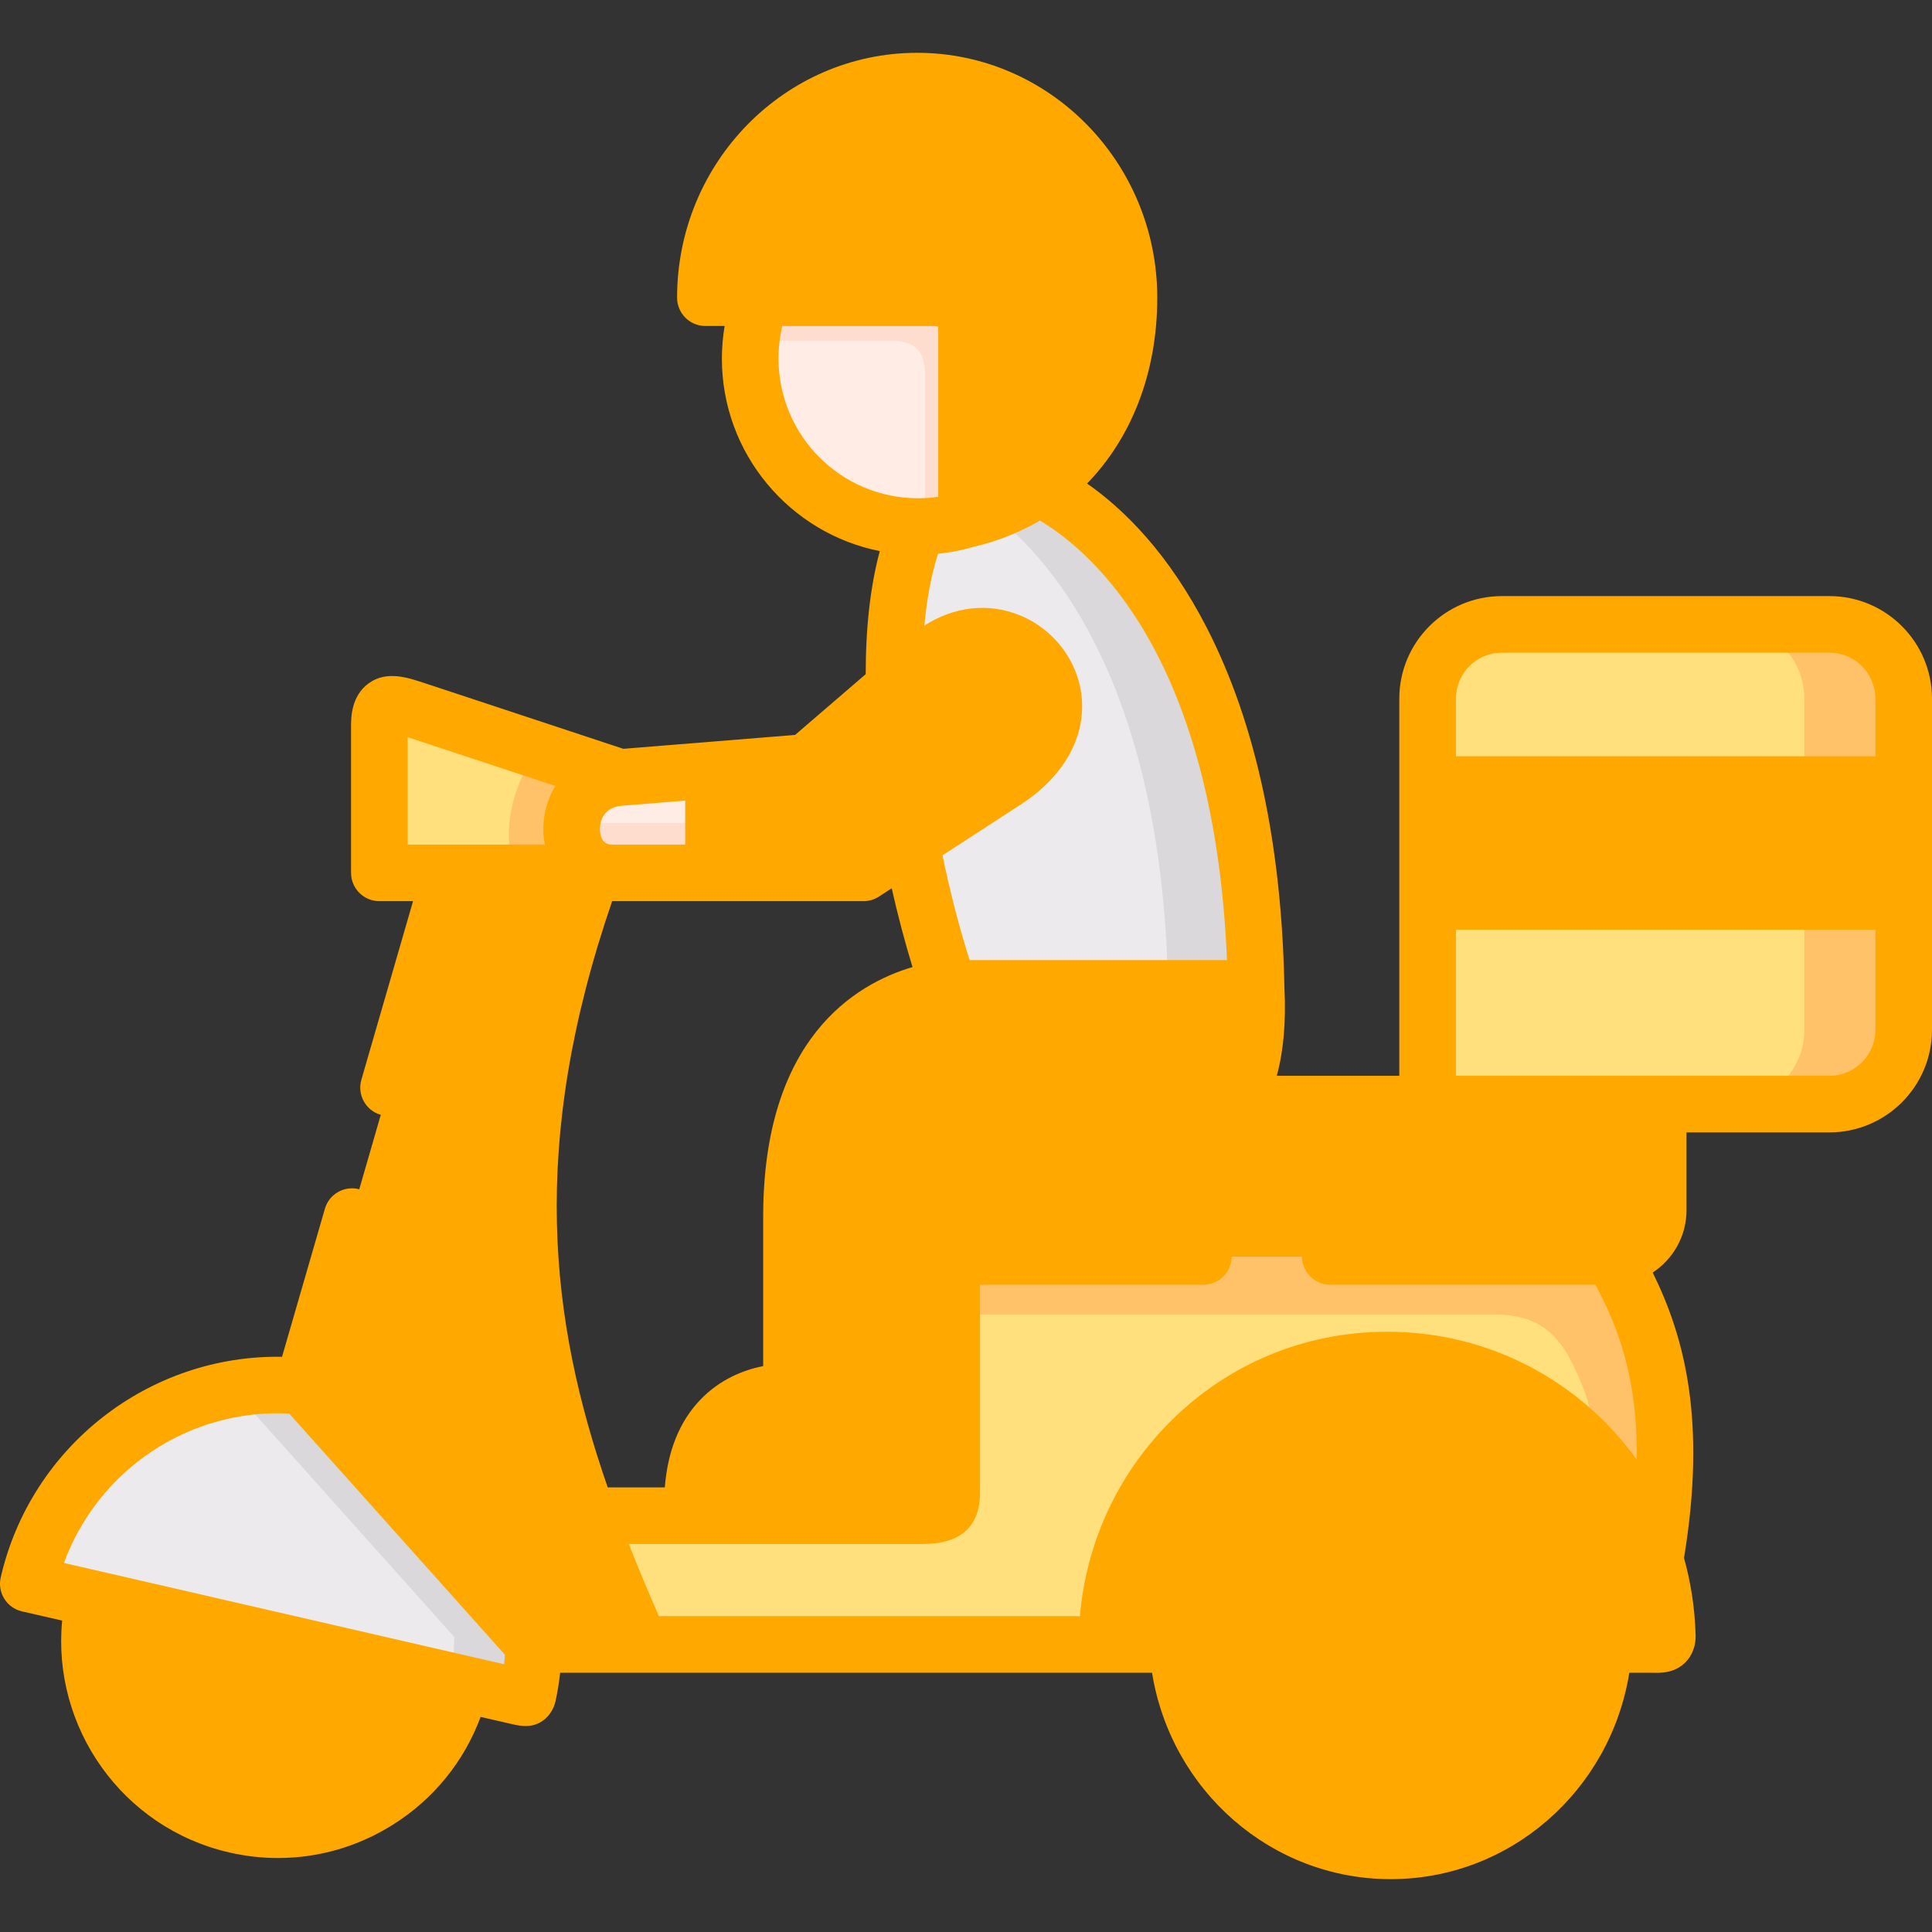 <svg width="48" height="48" viewBox="0 0 48 48" fill="none" xmlns="http://www.w3.org/2000/svg">
<rect x="0" y="0" width="48" height="48" fill="#333333" stroke="none"/>
<g clip-path="url(#clip0)">
<path fill-rule="evenodd" clip-rule="evenodd" d="M35.468 21.476H47.297V25.585C47.297 26.601 46.468 27.431 45.453 27.431H41.198L38.66 28.713L35.468 27.431V21.476Z" fill="#FFE07D"/>
<path fill-rule="evenodd" clip-rule="evenodd" d="M35.468 27.431H41.198V30.067C41.198 30.7 40.68 31.215 40.05 31.215H21.395C21.395 29.558 21.395 28.715 22.663 28.715L25.188 28.713C26.777 28.71 27.819 28.303 28.401 27.431H35.468Z" fill="#FFA800"/>
<path fill-rule="evenodd" clip-rule="evenodd" d="M23.645 31.215H40.05C41.012 32.891 41.785 34.904 41.118 38.755C40.002 34.958 28.665 36.474 27.501 40.857H14.993C14.52 39.785 14.073 38.726 13.682 37.657H17.209C24.341 34.966 22.048 36.165 23.645 31.215Z" fill="#FFE07D"/>
<path fill-rule="evenodd" clip-rule="evenodd" d="M22.633 20.92C22.877 22.207 23.209 23.476 23.582 24.556L27.188 25.969L31.209 24.556C31.068 16.947 28.224 13.298 25.806 12.117C24.934 11.453 24.041 11.203 24.041 11.203C24.041 11.203 22.867 13.082 22.806 13.082C22.354 14.157 22.184 15.559 22.213 17.072L22.633 20.92Z" fill="#ECEAEC"/>
<path fill-rule="evenodd" clip-rule="evenodd" d="M31.209 24.556H23.582C21.825 24.747 19.664 26.085 19.664 30.229V34.572H23.645V31.215C23.645 29.558 23.645 28.715 24.913 28.715L27.438 28.713C29.027 28.71 30.068 28.303 30.65 27.431C31.099 26.758 31.272 25.808 31.209 24.556V24.556Z" fill="#FFA800"/>
<path fill-rule="evenodd" clip-rule="evenodd" d="M31.209 24.556C31.068 16.947 28.224 13.298 25.806 12.117C25.447 12.37 25.049 12.577 24.61 12.731C26.752 14.351 28.899 17.971 29.021 24.556H31.209Z" fill="#DAD8DB"/>
<path fill-rule="evenodd" clip-rule="evenodd" d="M31.209 24.556H29.021C29.085 25.808 28.913 26.758 28.463 27.431C28.097 27.981 27.544 28.447 26.786 28.713H27.438C29.027 28.71 30.068 28.303 30.65 27.431C31.099 26.758 31.272 25.808 31.209 24.556Z" fill="#FFA800"/>
<path fill-rule="evenodd" clip-rule="evenodd" d="M37.313 15.513H45.453C46.468 15.513 47.297 16.343 47.297 17.359V20.412H35.468V17.359C35.468 16.343 36.298 15.513 37.313 15.513V15.513Z" fill="#FFE07D"/>
<path fill-rule="evenodd" clip-rule="evenodd" d="M35.468 19.492H47.297V22.394H35.468V19.492Z" fill="#FFA800"/>
<path fill-rule="evenodd" clip-rule="evenodd" d="M44.828 19.492H46.343H47.297V17.359C47.297 16.665 46.909 16.058 46.343 15.745C46.077 15.598 45.774 15.513 45.453 15.513H42.984C43.999 15.513 44.828 16.343 44.828 17.359V19.492Z" fill="#FFC269"/>
<path fill-rule="evenodd" clip-rule="evenodd" d="M44.828 22.394H46.343H47.297V21.476V20.412V19.492H46.343H44.828V20.412V21.476V22.394Z" fill="#FFA800"/>
<path fill-rule="evenodd" clip-rule="evenodd" d="M44.828 22.394V25.585C44.828 26.601 43.999 27.431 42.984 27.431H45.453C45.774 27.431 46.077 27.349 46.343 27.202C46.909 26.886 47.297 26.279 47.297 25.585V22.394H46.343H44.828Z" fill="#FFC269"/>
<path fill-rule="evenodd" clip-rule="evenodd" d="M27.501 40.857C27.501 36.923 30.619 33.79 34.464 33.79C37.592 33.79 40.239 35.864 41.118 38.755C41.299 39.349 41.405 39.979 41.424 40.633C41.432 40.889 41.257 40.857 41.017 40.857C36.513 40.857 32.006 40.854 27.501 40.857V40.857Z" fill="#FFA800"/>
<path fill-rule="evenodd" clip-rule="evenodd" d="M29.253 40.857H39.851C39.699 43.713 37.385 45.984 34.552 45.984C31.719 45.984 29.404 43.713 29.253 40.857V40.857Z" fill="#FFA800"/>
<path fill-rule="evenodd" clip-rule="evenodd" d="M2.34 39.726L11.458 41.825C10.879 44.343 8.367 45.918 5.851 45.338C3.332 44.758 1.761 42.245 2.34 39.726Z" fill="#FFA800"/>
<path fill-rule="evenodd" clip-rule="evenodd" d="M1.657 37.17C2.946 35.295 5.184 34.208 7.522 34.442C11.647 35.314 12.989 37.779 13.257 40.854C13.252 41.272 13.207 41.692 13.117 42.112C13.09 42.229 13.013 42.181 12.885 42.152L11.458 41.825L2.34 39.726L1.657 39.569L0.703 39.349C0.887 38.545 1.216 37.811 1.657 37.17V37.17Z" fill="#ECEAEC"/>
<path fill-rule="evenodd" clip-rule="evenodd" d="M7.514 34.431L11.198 21.686L12.856 20.944L14.711 21.686C12.274 28.442 12.954 33.157 14.599 37.657C14.992 38.726 15.439 39.785 15.909 40.857H13.26L7.514 34.431Z" fill="#FFA800"/>
<path fill-rule="evenodd" clip-rule="evenodd" d="M18.92 7.396L23.241 6.476C23.68 6.516 24.934 7.569 24.934 8.229L24.015 12.904C23.632 13.018 23.225 13.082 22.805 13.082C20.504 13.082 18.639 11.213 18.639 8.909C18.639 8.375 18.737 7.864 18.92 7.396V7.396Z" fill="#FFECE4"/>
<path fill-rule="evenodd" clip-rule="evenodd" d="M17.525 7.396C17.525 4.423 19.88 2.016 22.787 2.016C25.694 2.016 28.049 4.423 28.049 7.396C28.049 9.359 27.252 11.104 25.806 12.117C25.29 12.481 24.69 12.75 24.015 12.904V8.229C24.015 7.569 23.68 7.436 23.241 7.396H18.921H17.525V7.396Z" fill="#FFA800"/>
<path fill-rule="evenodd" clip-rule="evenodd" d="M20.034 2.811C20.834 2.306 21.777 2.016 22.787 2.016C25.694 2.016 28.049 4.423 28.049 7.396C28.049 9.359 27.252 11.104 25.806 12.117C25.439 12.375 25.033 12.585 24.586 12.739C25.654 11.657 26.234 10.104 26.234 8.391C26.234 5.284 23.77 2.766 20.733 2.766C20.496 2.766 20.262 2.779 20.034 2.811V2.811Z" fill="#FFA800"/>
<path fill-rule="evenodd" clip-rule="evenodd" d="M19.664 34.572H23.645V37.08C23.645 37.617 23.353 37.657 22.922 37.657H17.209C17.095 35.141 18.617 34.572 19.664 34.572Z" fill="#FFA800"/>
<path fill-rule="evenodd" clip-rule="evenodd" d="M14.599 37.657C12.954 33.157 12.274 28.442 14.711 21.686H13.345C13.34 21.686 13.334 21.686 13.329 21.686H12.837C10.4 28.442 11.078 33.157 12.726 37.657C13.116 38.726 13.563 39.785 14.036 40.857H14.993H15.909C15.439 39.785 14.993 38.726 14.599 37.657V37.657Z" fill="#FFA800"/>
<path fill-rule="evenodd" clip-rule="evenodd" d="M13.257 40.854L7.522 34.441C6.93 34.383 6.342 34.407 5.776 34.511L11.288 40.673C11.283 41.032 11.248 41.396 11.179 41.761L11.458 41.825L12.885 42.152C13.013 42.181 13.09 42.229 13.116 42.112C13.207 41.692 13.252 41.271 13.257 40.854V40.854Z" fill="#DAD8DB"/>
<path fill-rule="evenodd" clip-rule="evenodd" d="M40.05 31.215H23.645V32.66H37.124C38.222 32.66 38.742 33.133 39.17 34.093C39.54 34.926 39.548 35.197 39.715 36.202C40.345 36.934 40.829 37.801 41.118 38.755C41.785 34.904 41.012 32.891 40.05 31.215V31.215Z" fill="#FFC269"/>
<path fill-rule="evenodd" clip-rule="evenodd" d="M39.715 36.202C38.44 34.721 36.561 33.79 34.464 33.79C33.938 33.79 33.428 33.849 32.936 33.958C36.074 34.668 38.269 37.439 38.365 40.633C38.37 40.809 38.291 40.849 38.163 40.857H39.851H41.017C41.257 40.857 41.432 40.889 41.424 40.633C41.405 39.979 41.299 39.349 41.118 38.755C41.113 38.737 41.108 38.721 41.102 38.705C41.102 38.705 41.102 38.705 41.102 38.702C40.81 37.769 40.334 36.92 39.715 36.202Z" fill="#FFA800"/>
<path fill-rule="evenodd" clip-rule="evenodd" d="M11.179 41.761L2.34 39.726C2.242 40.144 2.207 40.564 2.223 40.974L9.239 42.588L9.516 42.652C9.255 43.795 8.593 44.745 7.714 45.386C9.508 45.069 11.025 43.713 11.458 41.825L11.179 41.761Z" fill="#FFA800"/>
<path fill-rule="evenodd" clip-rule="evenodd" d="M38.163 40.857H29.253C29.282 41.415 29.396 41.952 29.579 42.455H35.787H37.475C37.408 43.705 36.93 44.841 36.175 45.726C38.224 45.053 39.731 43.141 39.851 40.857H38.163Z" fill="#FFA800"/>
<path fill-rule="evenodd" clip-rule="evenodd" d="M41.198 30.067V27.431H37.597V30.067C37.597 30.7 37.079 31.215 36.449 31.215H40.05C40.68 31.215 41.198 30.7 41.198 30.067Z" fill="#FFA800"/>
<path fill-rule="evenodd" clip-rule="evenodd" d="M18.66 8.463H22.21C22.649 8.503 22.984 8.638 22.984 9.298V13.077C23.34 13.061 23.685 13.003 24.015 12.904V8.229C24.015 7.569 23.68 7.436 23.241 7.396H18.92C18.79 7.731 18.7 8.09 18.66 8.463V8.463Z" fill="#FFDDCE"/>
<path fill-rule="evenodd" clip-rule="evenodd" d="M10.43 17.673L15.402 19.316C15.646 19.535 15.37 21.758 15.205 21.686H11.198H9.425V18.026C9.425 17.306 9.8 17.465 10.43 17.673V17.673Z" fill="#FFE07D"/>
<path fill-rule="evenodd" clip-rule="evenodd" d="M17.719 21.686H17.302H15.205C13.855 21.686 13.815 19.447 15.402 19.316L17.719 19.13L18.341 20.447L17.719 21.686Z" fill="#FFECE4"/>
<path fill-rule="evenodd" clip-rule="evenodd" d="M22.213 17.072L23.045 16.356C25.128 14.561 27.762 17.59 24.977 19.399L22.633 20.92L21.453 21.686H17.719V19.13L20.039 18.941L22.213 17.072Z" fill="#FFA800"/>
<path fill-rule="evenodd" clip-rule="evenodd" d="M17.719 21.686V20.447H17.222H16.954H16.534H14.437C14.357 20.447 14.283 20.441 14.211 20.425C14.134 21.043 14.482 21.686 15.205 21.686H17.302H17.719Z" fill="#FFDDCE"/>
<path fill-rule="evenodd" clip-rule="evenodd" d="M24.977 19.399C26.662 18.303 26.364 16.763 25.405 16.114C25.482 16.779 25.165 17.542 24.209 18.162L22.383 19.346L21.867 19.683L20.688 20.447H17.719V21.686H21.453L22.633 20.92L24.977 19.399Z" fill="#FFA800"/>
<path fill-rule="evenodd" clip-rule="evenodd" d="M15.402 19.316L13.401 18.657C12.731 19.375 12.407 20.774 12.837 21.686H14.711H15.205C14.482 21.686 14.134 21.043 14.211 20.425C14.28 19.891 14.666 19.378 15.402 19.316V19.316Z" fill="#FFC269"/>
<path d="M45.453 14.81H37.313C35.908 14.81 34.765 15.953 34.765 17.359V26.728H31.721C31.89 26.113 31.953 25.387 31.911 24.543C31.845 20.975 31.198 17.968 29.987 15.605C29.047 13.771 27.949 12.671 27.008 12.013C28.113 10.877 28.752 9.26 28.752 7.396C28.752 4.041 26.076 1.312 22.787 1.312C19.498 1.312 16.822 4.041 16.822 7.396C16.822 7.784 17.137 8.099 17.525 8.099H18.003C17.959 8.364 17.935 8.635 17.935 8.909C17.935 11.273 19.625 13.249 21.858 13.692C21.624 14.561 21.508 15.586 21.508 16.75L19.754 18.259L15.487 18.604L10.565 16.977C10.114 16.827 9.603 16.657 9.159 16.977C8.722 17.293 8.722 17.845 8.722 18.026V21.686C8.722 22.074 9.037 22.389 9.425 22.389H10.262L8.978 26.826C8.87 27.199 9.085 27.589 9.458 27.697C9.831 27.805 10.221 27.59 10.329 27.217L11.726 22.389H13.725C11.239 29.971 12.658 35.032 14.838 40.153H13.574L8.31 34.267L9.423 30.421C9.531 30.048 9.316 29.659 8.943 29.551C8.57 29.443 8.18 29.657 8.072 30.03L7.007 33.709C3.714 33.654 0.769 35.924 0.018 39.191C-0.069 39.569 0.167 39.947 0.546 40.034L1.544 40.263C1.289 42.912 3.033 45.411 5.693 46.023C6.097 46.116 6.504 46.162 6.909 46.162C7.907 46.162 8.887 45.882 9.754 45.339C10.772 44.701 11.53 43.764 11.941 42.656L12.728 42.837C12.963 42.891 13.185 42.919 13.408 42.799C13.615 42.688 13.752 42.487 13.804 42.26C13.853 42.029 13.891 41.795 13.917 41.559H28.622C29.093 44.483 31.58 46.687 34.551 46.687C37.523 46.687 40.01 44.483 40.48 41.559H41.017L41.079 41.56C41.101 41.56 41.124 41.561 41.148 41.561C41.349 41.561 41.639 41.538 41.878 41.296C41.997 41.174 42.137 40.957 42.127 40.612C42.107 39.952 42.008 39.314 41.839 38.707C42.398 35.307 41.86 33.236 41.061 31.616C41.566 31.285 41.901 30.714 41.901 30.066V28.134H45.452C46.857 28.134 48 26.991 48 25.585V17.359C48 15.953 46.857 14.81 45.453 14.81ZM9.008 44.148C8.107 44.712 7.043 44.891 6.009 44.653C4.106 44.215 2.836 42.47 2.929 40.583L6.742 41.461L10.555 42.339C10.24 43.081 9.706 43.71 9.008 44.148ZM12.526 41.348L1.589 38.831C2.433 36.52 4.704 34.989 7.187 35.121L12.545 41.112C12.54 41.191 12.534 41.269 12.526 41.348ZM23.146 29.095C22.942 29.633 22.942 30.297 22.942 31.216V33.869H20.368V30.229C20.368 26.113 22.614 25.38 23.622 25.259H30.515C30.487 26.193 30.276 26.857 29.876 27.278C29.41 27.769 28.612 28.009 27.437 28.01L24.913 28.012C24.013 28.012 23.419 28.377 23.146 29.095ZM22.942 35.275V36.954C22.936 36.954 22.929 36.954 22.922 36.954H17.928C17.984 36.433 18.146 36.03 18.413 35.752C18.809 35.337 19.367 35.275 19.664 35.275H22.942ZM30.484 23.853H24.09C23.833 23.045 23.604 22.16 23.416 21.25L25.36 19.989C26.421 19.299 26.973 18.326 26.874 17.317C26.787 16.423 26.179 15.624 25.326 15.282C24.546 14.97 23.707 15.068 22.966 15.542C23.027 14.869 23.141 14.269 23.305 13.759C23.605 13.728 23.903 13.67 24.195 13.584C24.79 13.445 25.34 13.225 25.836 12.933C27.19 13.742 30.169 16.367 30.484 23.853ZM18.28 6.693C18.611 4.446 20.506 2.719 22.787 2.719C25.3 2.719 27.346 4.817 27.346 7.396C27.346 9.494 26.34 11.184 24.718 11.928V8.229C24.718 7.588 24.473 6.802 23.305 6.696C23.284 6.694 23.263 6.693 23.241 6.693H18.28ZM19.342 8.909C19.342 8.632 19.373 8.361 19.436 8.099H23.207C23.25 8.104 23.282 8.109 23.305 8.114C23.308 8.14 23.311 8.177 23.311 8.229V12.342C23.144 12.367 22.975 12.379 22.807 12.379H22.802C20.894 12.377 19.342 10.822 19.342 8.909ZM18.43 19.777L20.096 19.642C20.244 19.63 20.385 19.572 20.498 19.474L23.503 16.889C23.794 16.639 24.105 16.51 24.407 16.51C24.541 16.51 24.674 16.535 24.803 16.587C25.174 16.736 25.438 17.076 25.475 17.453C25.521 17.928 25.208 18.41 24.594 18.809L21.245 20.983H18.43L18.43 19.777ZM15.459 20.017L17.024 19.891V20.983H15.205C14.969 20.983 14.912 20.787 14.905 20.623C14.901 20.53 14.91 20.062 15.459 20.017ZM13.795 19.532C13.583 19.879 13.484 20.285 13.5 20.68C13.504 20.783 13.517 20.881 13.536 20.977L13.535 20.983H10.128V18.314L13.797 19.526C13.796 19.528 13.796 19.53 13.795 19.532ZM15.209 22.389H21.453C21.589 22.389 21.722 22.35 21.836 22.276L22.154 22.069C22.307 22.746 22.481 23.404 22.671 24.026C21.237 24.45 18.961 25.817 18.961 30.229V33.939C18.468 34.039 17.884 34.269 17.396 34.78C16.882 35.318 16.588 36.048 16.517 36.954H15.099C13.669 32.835 13.126 28.451 15.209 22.389ZM16.368 40.151C16.108 39.553 15.858 38.958 15.622 38.36H22.922C23.869 38.36 24.348 37.929 24.348 37.08V34.572V31.919H29.898C30.287 31.919 30.601 31.604 30.601 31.215C30.601 30.827 30.287 30.512 29.898 30.512H24.353C24.362 30.113 24.388 29.786 24.461 29.593C24.497 29.5 24.527 29.419 24.914 29.419L27.438 29.416C29.019 29.414 30.15 29.032 30.896 28.247C30.931 28.21 30.963 28.172 30.996 28.134H35.468H40.495V30.067C40.495 30.308 40.291 30.512 40.05 30.512H33.05C32.662 30.512 32.347 30.827 32.347 31.215C32.347 31.604 32.662 31.919 33.05 31.919H39.637C40.193 32.95 40.693 34.234 40.663 36.262C39.272 34.329 37.02 33.087 34.464 33.087C32.411 33.087 30.485 33.892 29.041 35.354C27.759 36.651 26.989 38.335 26.83 40.153L16.368 40.151ZM34.552 45.281C32.353 45.281 30.5 43.697 30.051 41.56H39.052C38.603 43.697 36.749 45.281 34.552 45.281ZM39.851 40.153H29.253H28.242C28.588 36.974 31.246 34.493 34.464 34.493C37.289 34.493 39.662 36.356 40.447 38.964C40.45 38.972 40.452 38.98 40.455 38.989C40.566 39.363 40.645 39.752 40.687 40.153H39.851ZM46.594 25.585C46.594 26.215 46.082 26.728 45.453 26.728H36.172V23.097H46.594V25.585ZM46.594 21.691H36.172V20.195H46.594V21.691ZM46.594 18.789H36.172V17.359C36.172 16.729 36.683 16.216 37.313 16.216H45.453C46.082 16.216 46.594 16.729 46.594 17.359V18.789Z" fill="#FFA800"/>
</g>
<defs>
<clipPath id="clip0">
<rect width="48" height="48" fill="white"/>
</clipPath>
</defs>
</svg>
